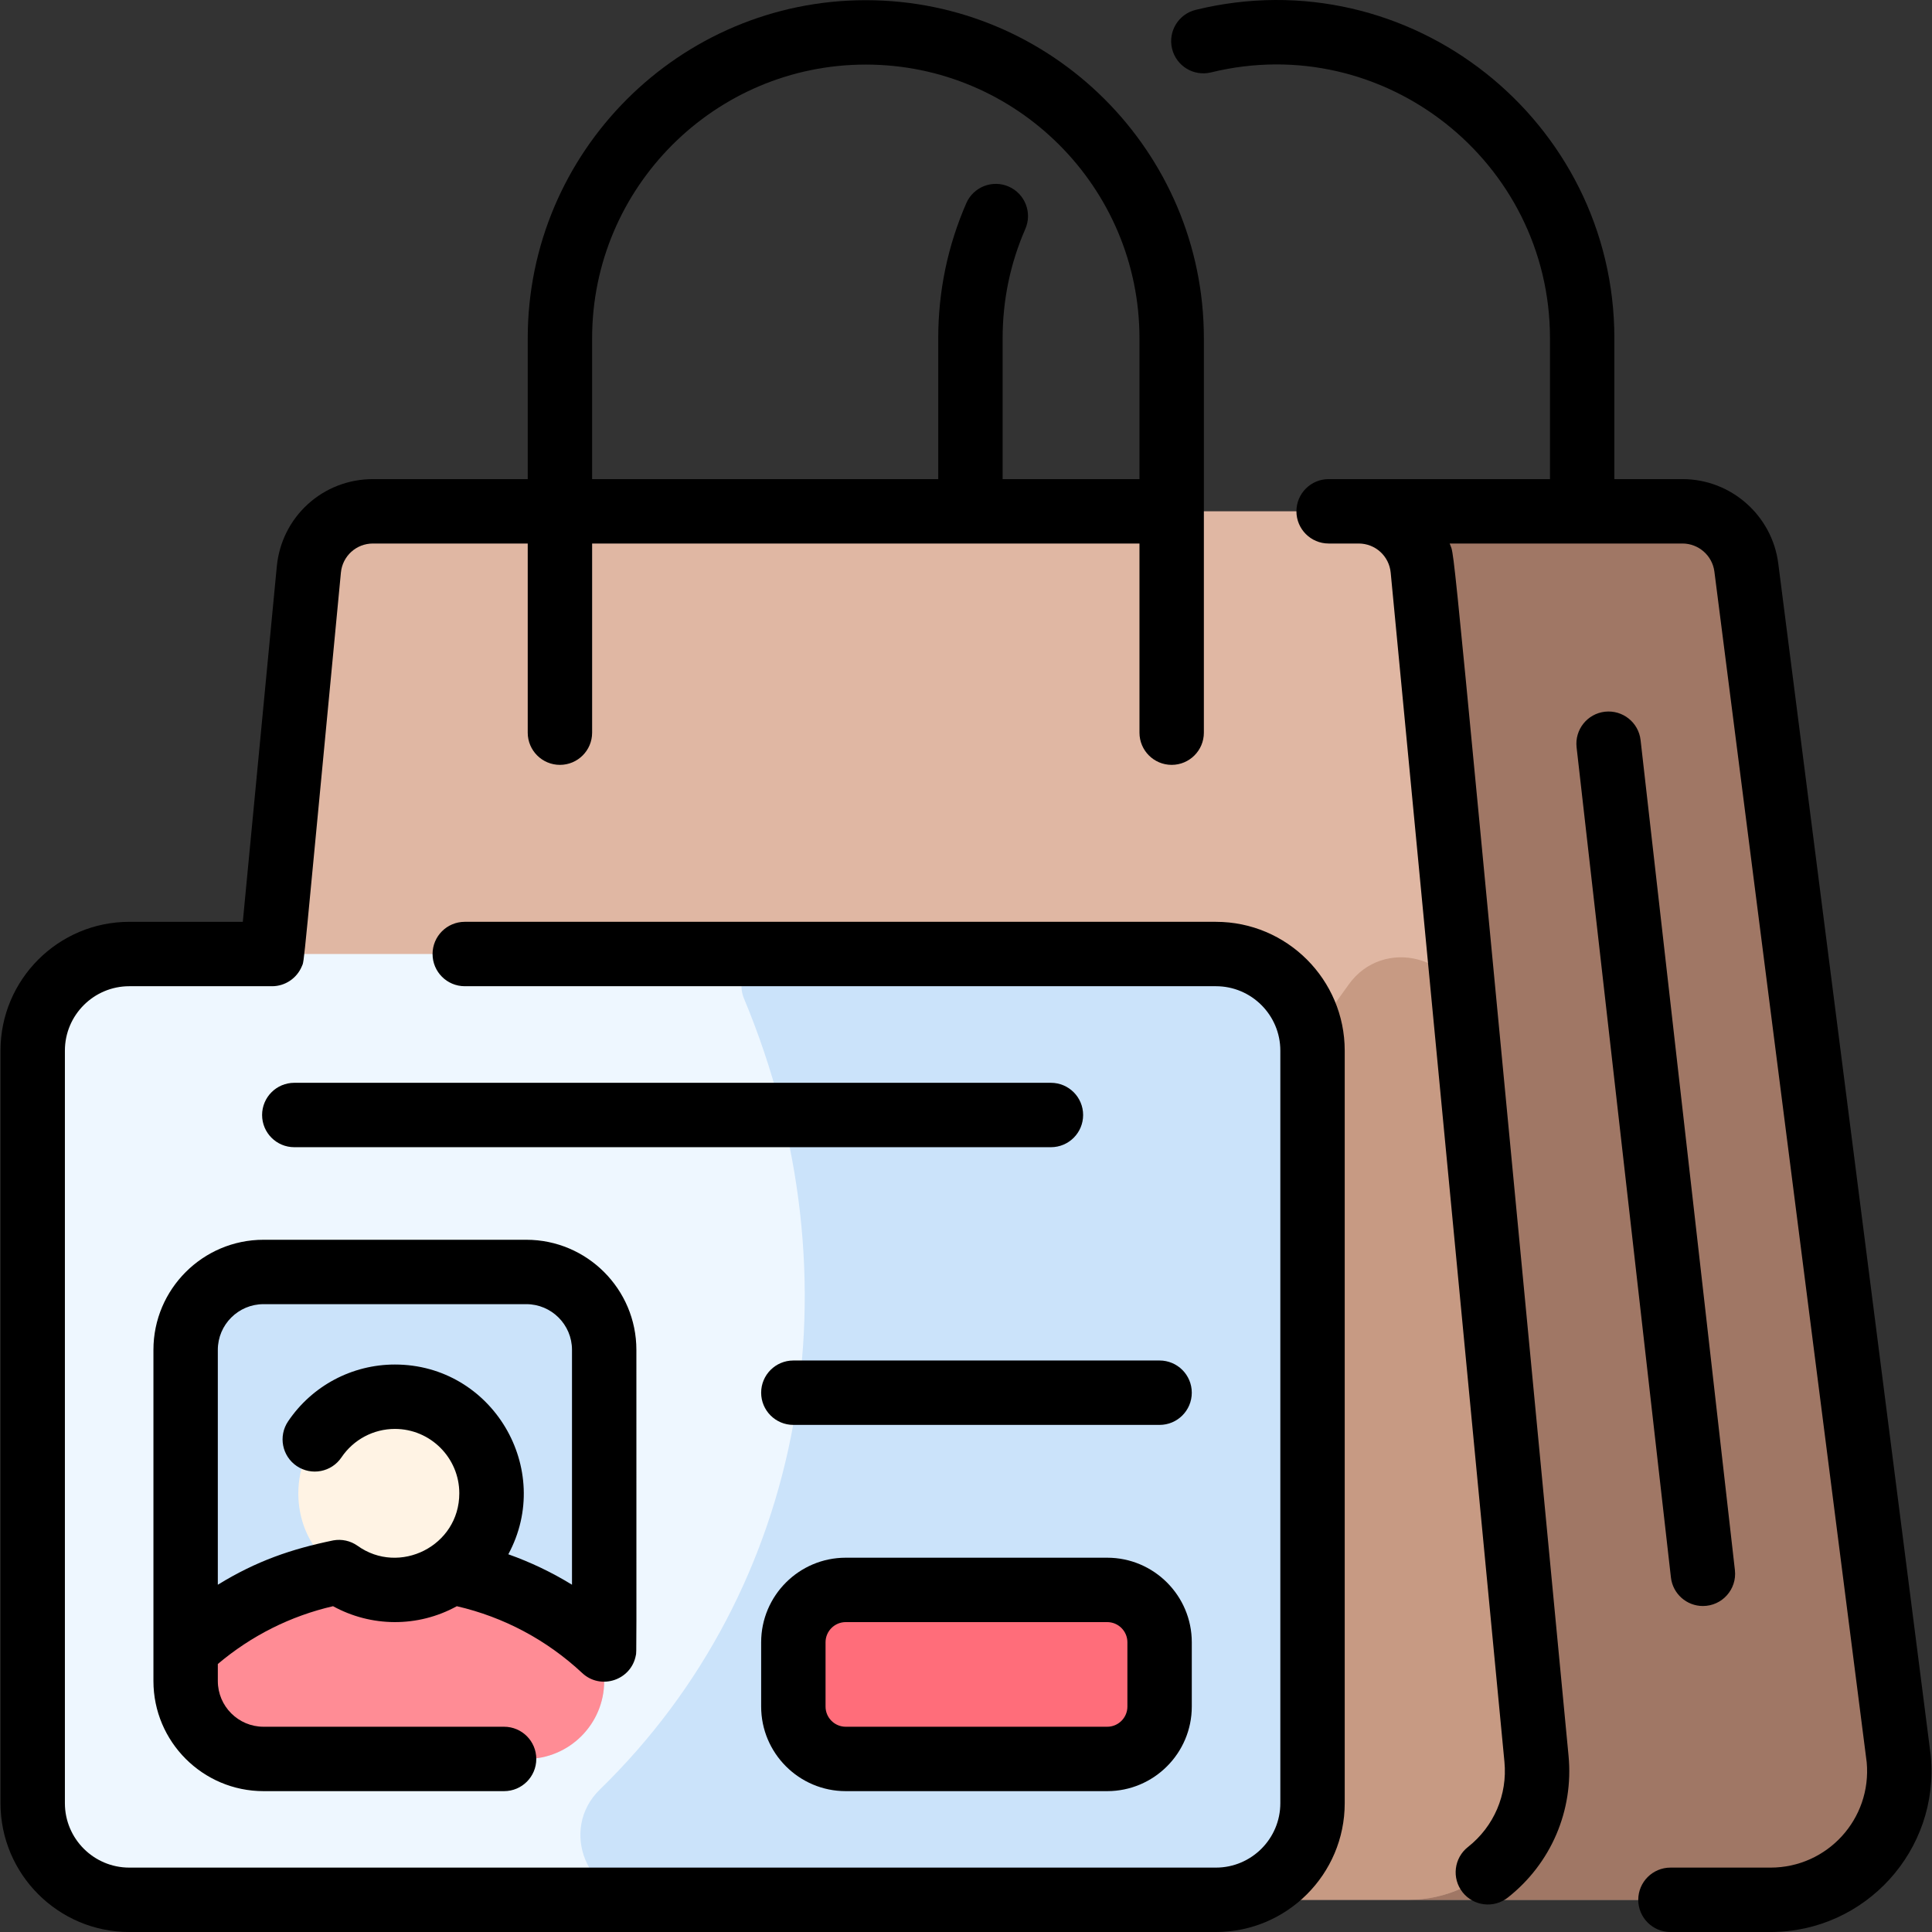 <svg id="Layer_1" enable-background="new 0 0 480.045 480.045" height="512" viewBox="0 0 480.045 480.045" width="512" xmlns="http://www.w3.org/2000/svg"><rect x="0" y="0" width="480.045" height="480.045" fill="#333333" stroke="none"/><path d="m471.774 436.995-37.86-295.98c-1.02-7.99-7.82-13.97-15.87-13.97h-325.38c-8.24 0-15.14 6.27-15.92 14.48l-28.27 295.47c-1.8 18.79 12.98 35.05 31.86 35.05h359.58c18.88 0 33.66-16.26 31.86-35.05z" fill="#e0b7a3"/><path d="m349.914 472.045h-269.58c-18.88 0-33.66-16.26-31.86-35.05l4.559-47.624c.79-8.249 7.744-14.586 16.03-14.485 108.265 1.323 205.526-44.523 265.981-130.166 8.592-12.171 27.643-7.22 29.062 7.611l17.668 184.663c1.8 18.791-12.98 35.051-31.86 35.051z" fill="#c79a83"/><path d="m471.774 436.995c1.8 18.79-12.98 35.05-31.86 35.05h-90c18.88 0 33.66-16.26 31.86-35.05l-28.27-295.47c-.78-8.21-7.68-14.48-15.92-14.48h80.46c8.05 0 14.85 5.98 15.87 13.97z" fill="#a07765"/><path d="m302.124 237.045h-270c-13.25 0-24 10.75-24 24v187c0 13.25 10.75 24 24 24h270c13.25 0 24-10.75 24-24v-187c0-13.25-10.75-24-24-24z" fill="#eef7ff"/><path d="m326.124 261.045v187c0 13.255-10.745 24-24 24h-141.86c-14.314 0-21.48-17.415-11.221-27.398 51.316-49.935 64.963-126.704 35.817-196.539-2.196-5.263 1.68-11.063 7.382-11.063h109.881c13.256 0 24.001 10.745 24.001 24z" fill="#cbe3fa"/><path d="m130.774 316.045h-65.3c-10.68 0-19.35 8.67-19.35 19.35v82.301c0 10.68 8.67 19.35 19.35 19.35h65.3c10.68 0 19.35-8.67 19.35-19.35v-82.301c0-10.68-8.67-19.35-19.35-19.35z" fill="#cbe3fa"/><path d="m150.124 409.855v7.84c0 10.68-8.67 19.35-19.35 19.35h-65.3c-10.68 0-19.35-8.67-19.35-19.35v-7.84c10.4-9.72 23.52-16.56 38.1-19.24.193-.193 5.078 4.43 13.9 4.43 5.17 0 9.97-1.64 13.89-4.44.505.504 19.903 2.233 38.11 19.25z" fill="#ff8c95"/><path d="m98.124 347.045c13.25 0 24 10.75 24 24 0 8.07-3.99 15.22-10.11 19.56-15.819 11.299-37.89-.114-37.89-19.56 0-13.25 10.75-24 24-24z" fill="#fff3e4"/><path d="m288.124 408.065v15.96c0 7.19-5.83 13.02-13.02 13.02h-64.96c-7.19 0-13.02-5.83-13.02-13.02v-15.96c0-7.19 5.83-13.02 13.02-13.02h64.96c7.19 0 13.02 5.83 13.02 13.02z" fill="#ff6d7a"/><g><path d="m479.736 436.236c-.016-.178 1.175 9.133-37.889-296.236-1.528-11.946-11.763-20.955-23.807-20.955h-16.916v-35c0-54.095-50.854-94.606-104.027-81.596-4.291 1.05-6.919 5.38-5.869 9.672 1.05 4.293 5.382 6.92 9.672 5.869 43.055-10.533 84.225 22.258 84.225 66.055v35h-55c-4.418 0-8 3.582-8 8s3.582 8 8 8h7.457c4.146 0 7.569 3.111 7.964 7.238l28.263 295.477c.781 8.167-2.609 16.079-9.07 21.167-3.471 2.732-4.069 7.763-1.336 11.234 2.718 3.453 7.748 4.082 11.234 1.336 10.757-8.47 16.401-21.651 15.1-35.261-30.267-316.435-28.058-296.964-29.539-301.191h57.844c4.015 0 7.427 3.003 7.936 6.984l37.844 295.85c1.277 14.062-9.761 26.166-23.902 26.166h-24.86c-4.418 0-8 3.582-8 8s3.582 8 8 8h24.857c23.58 0 42.064-20.344 39.819-43.809z"/><path d="m423.115 399.046c4.796 0 8.496-4.168 7.959-8.904l-23.438-206.257c-.5-4.39-4.468-7.532-8.853-7.046-4.39.499-7.544 4.463-7.046 8.853l23.438 206.257c.465 4.082 3.925 7.097 7.94 7.097z"/><path d="m302.124 229.045h-186.645c-4.418 0-8 3.582-8 8s3.582 8 8 8h186.646c8.822 0 16 7.178 16 16v187c0 8.822-7.178 16-16 16h-270c-8.822 0-16-7.178-16-16v-187c0-8.822 7.178-15.999 16-15.999h35.488c3.205 0 6.146-1.956 7.388-4.959.677-1.644-.05 4.179 9.703-97.803.395-4.127 3.818-7.238 7.964-7.238h38.457v47c0 4.418 3.582 8 8 8s8-3.582 8-8v-47h136v47c0 4.418 3.582 8 8 8s8-3.582 8-8v-98c0-46.317-37.683-84-84-84s-84 37.683-84 84v35h-38.458c-12.437 0-22.707 9.335-23.892 21.715l-8.444 88.285h-28.207c-17.645 0-32 14.355-32 32v187c0 17.645 14.355 32 32 32h270c17.645 0 32-14.355 32-32v-187c0-17.646-14.355-32.001-32-32.001zm-155-145c0-37.495 30.505-68 68-68s68 30.505 68 68v35h-34v-35c0-9.444 1.896-18.582 5.638-27.158 1.767-4.05-.085-8.765-4.135-10.531-4.047-1.767-8.765.083-10.531 4.135-4.626 10.605-6.972 21.896-6.972 33.555v35h-86z"/><path d="m82.754 399.093c9.425 5.182 21.03 5.355 30.752.003 11.632 2.681 22.353 8.379 31.156 16.603 4.634 4.327 12.201 1.757 13.325-4.404.202-1.106.136 3.375.136-75.895 0-15.083-12.271-27.354-27.354-27.354h-65.29c-15.083 0-27.354 12.271-27.354 27.354v82.291c0 15.083 12.271 27.354 27.354 27.354h59.774c4.418 0 8-3.582 8-8s-3.582-8-8-8h-59.774c-6.261 0-11.354-5.094-11.354-11.354v-4.235c8.296-7.022 18.086-11.936 28.629-14.363zm-17.275-75.048h65.291c6.261 0 11.354 5.094 11.354 11.354v58.358c-4.997-3.07-10.296-5.604-15.821-7.564 11.419-21.152-3.95-47.148-28.179-47.148-10.656 0-20.579 5.28-26.545 14.124-2.47 3.663-1.504 8.636 2.159 11.106 3.663 2.469 8.635 1.505 11.106-2.159 2.986-4.428 7.95-7.071 13.279-7.071 8.822 0 16 7.178 16 16 0 13.107-14.896 20.494-25.292 13.03-1.777-1.256-3.936-1.705-6.016-1.336-10.392 2.15-19.029 5.082-28.692 11.019v-58.358c.001-6.261 5.095-11.355 11.356-11.355z"/><path d="m261.124 269.045h-188c-4.418 0-8 3.582-8 8s3.582 8 8 8h188c4.418 0 8-3.582 8-8s-3.582-8-8-8z"/><path d="m189.124 424.028c0 11.589 9.428 21.017 21.017 21.017h64.967c11.589 0 21.017-9.428 21.017-21.017v-15.967c0-11.589-9.428-21.017-21.017-21.017h-64.967c-11.589 0-21.017 9.428-21.017 21.017zm16-15.967c0-2.767 2.25-5.017 5.017-5.017h64.967c2.767 0 5.017 2.25 5.017 5.017v15.967c0 2.767-2.25 5.017-5.017 5.017h-64.967c-2.767 0-5.017-2.25-5.017-5.017z"/><g><path d="m288.124 354.045h-91c-4.418 0-8-3.582-8-8s3.582-8 8-8h91c4.418 0 8 3.582 8 8s-3.582 8-8 8z"/></g></g></svg>